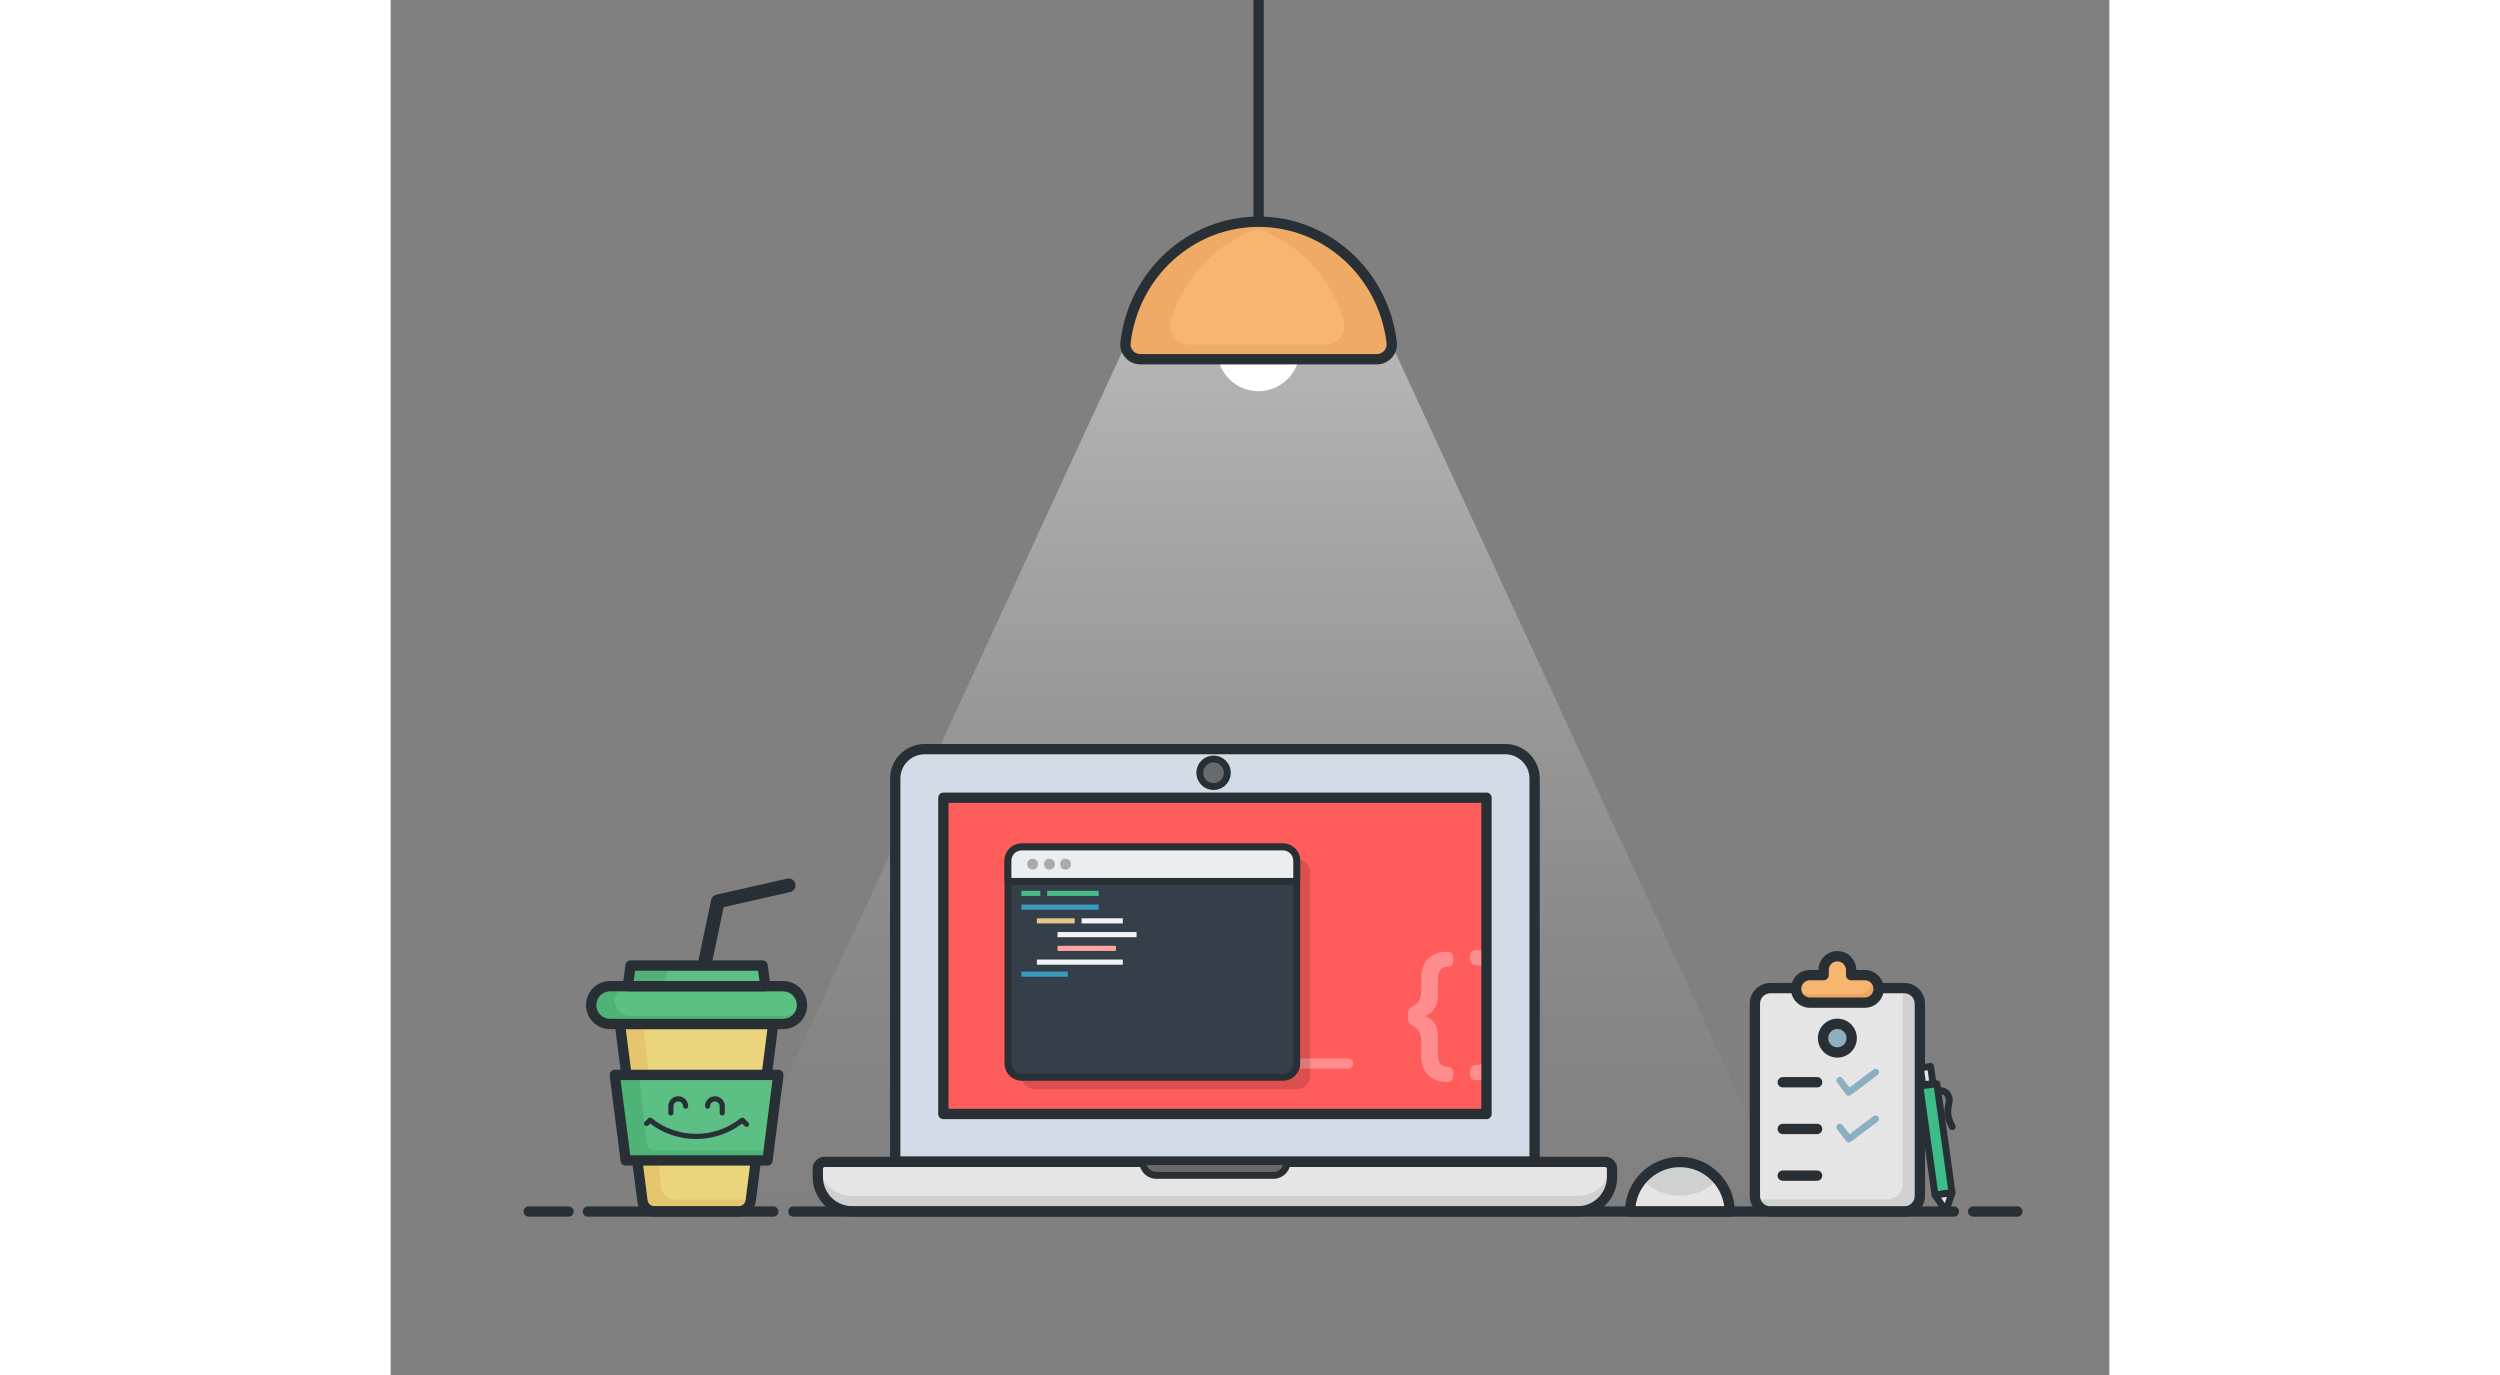 <svg version="1.1" id="Layer_1" xmlns="http://www.w3.org/2000/svg" xmlns:xlink="http://www.w3.org/1999/xlink" x="0px" y="0px" viewBox="0 0 1000 800" enable-background="new 0 0 1000 1000" xml:space="preserve" width="1000px" height="550px">
<rect x="0" y="0" width="1000" height="800" fill="#808080" stroke="none"/>
<g>
	<g id="Layer_1_1_">
		
			<linearGradient id="SVGID_1_" gradientUnits="userSpaceOnUse" x1="505.007" y1="805.275" x2="505.007" y2="280.795" gradientTransform="matrix(1 0 0 -1 0 1000)">
			<stop offset="0" style="stop-color:#FFFFFF"/>
			<stop offset="0.093" style="stop-color:#FFFFFF;stop-opacity:0.864"/>
			<stop offset="0.284" style="stop-color:#FFFFFF;stop-opacity:0.605"/>
			<stop offset="0.466" style="stop-color:#FFFFFF;stop-opacity:0.389"/>
			<stop offset="0.633" style="stop-color:#FFFFFF;stop-opacity:0.221"/>
			<stop offset="0.784" style="stop-color:#FFFFFF;stop-opacity:0.1"/>
			<stop offset="0.911" style="stop-color:#FFFFFF;stop-opacity:0.026"/>
			<stop offset="1" style="stop-color:#FFFFFF;stop-opacity:0"/>
		</linearGradient>
		<polygon opacity="0.43" fill="url(#SVGID_1_)" enable-background="new    " points="813.971,701.562 196.043,701.562 
			427.014,201.676 583,201.676 		"/>
		<g>
			<path fill="#283035" d="M182.566,565.775c-0.272,0-0.548-0.028-0.825-0.086c-2.162-0.454-3.547-2.574-3.093-4.736l7.832-37.326
				c0.321-1.531,1.505-2.734,3.03-3.08l41.168-9.333c2.156-0.487,4.297,0.863,4.785,3.017c0.489,2.155-0.862,4.297-3.017,4.786
				l-38.665,8.766l-7.305,34.813C186.081,564.48,184.418,565.775,182.566,565.775z"/>
		</g>
		<path fill="#D2DCE6" d="M310.7,435.853h337.778c9.451,0,17.113,7.662,17.113,17.113v222.887l0,0h-372l0,0V452.965
			C293.592,443.516,301.251,435.855,310.7,435.853z"/>
		<g>
			<path fill="#283035" d="M665.591,678.854h-372c-1.657,0-3-1.343-3-3V452.965c0.001-11.087,9.022-20.109,20.109-20.112h0h337.778
				c11.09,0,20.112,9.022,20.112,20.113v222.888C668.591,677.511,667.248,678.854,665.591,678.854z M296.591,672.854h366V452.966
				c0-7.782-6.331-14.113-14.112-14.113H310.7h0c-7.779,0.001-14.109,6.333-14.11,14.112V672.854z"/>
		</g>
		<rect x="321.591" y="464.136" fill="#FF5C5C" width="316" height="184"/>
		<g opacity="0.3" enable-background="new    ">
			<path fill="#FFFFFF" d="M557.007,621.781h-52c-1.657,0-3-1.343-3-3s1.343-3,3-3h52c1.657,0,3,1.343,3,3
				S558.664,621.781,557.007,621.781z"/>
		</g>
		<g opacity="0.3">
			<path fill="#FFFFFF" d="M631.78,561.585c2.06-0.13,3.94,1.17,4.547,3.143v-11.455c-1.098-0.321-2.236-0.487-3.38-0.492h-1.167
				c-2.516,0-3.774,1.258-3.773,3.773v1.346C628.007,560.327,629.264,561.585,631.78,561.585z"/>
			<path fill="#FFFFFF" d="M636.327,616.494c-0.618,1.962-2.494,3.249-4.547,3.12c-2.516,0-3.774,1.257-3.773,3.772v1.348
				c0,2.515,1.258,3.772,3.773,3.773h1.167c1.144-0.005,2.282-0.171,3.38-0.492V616.494z"/>
		</g>
		<g>
			<path fill="#283035" d="M637.591,651.136h-316c-1.657,0-3-1.343-3-3v-184c0-1.657,1.343-3,3-3h316c1.657,0,3,1.343,3,3v184
				C640.591,649.793,639.248,651.136,637.591,651.136z M324.591,645.136h310v-178h-310V645.136z"/>
		</g>
		<path fill="#E5E5E5" d="M252.543,676h454.1c2.209,0,4,1.791,4,4v4.791c0,11.046-8.954,20-20,20h-422.1c-11.046,0-20-8.954-20-20
			V680C248.543,677.791,250.334,676,252.543,676z"/>
		<path fill="#CFD1D0" d="M690.639,695.787h-422.1c-9.913-0.007-18.323-7.279-19.761-17.087c-0.151,0.417-0.23,0.857-0.235,1.3
			v4.791c0,11.046,8.954,20,20,20h422.1c11.046,0,20-8.954,20-20V680c-0.005-0.443-0.084-0.883-0.235-1.3
			C708.97,688.511,700.555,695.784,690.639,695.787z"/>
		<g>
			<path fill="#283035" d="M690.643,707.791h-422.1c-12.682,0-23-10.317-23-23V680c0-3.859,3.14-7,7-7h454.1c3.859,0,7,3.141,7,7
				v4.791C713.643,697.474,703.325,707.791,690.643,707.791z M252.543,679c-0.551,0-1,0.448-1,1v4.791c0,9.374,7.626,17,17,17h422.1
				c9.374,0,17-7.626,17-17V680c0-0.552-0.448-1-1-1H252.543z"/>
		</g>
		<path fill="#686B6D" d="M437.591,675.853h84l0,0l0,0c0,4.418-3.582,8-8,8h-68C441.173,683.853,437.591,680.271,437.591,675.853
			L437.591,675.853L437.591,675.853z"/>
		<g>
			<path fill="#283035" d="M513.591,685.854h-68c-5.514,0-10-4.486-10-10c0-1.104,0.896-2,2-2h84c1.104,0,2,0.896,2,2
				C523.591,681.367,519.104,685.854,513.591,685.854z M439.934,677.854c0.825,2.328,3.05,4,5.657,4h68c2.607,0,4.832-1.672,5.657-4
				H439.934z"/>
		</g>
		<circle fill="#686B6D" cx="478.804" cy="449.619" r="8"/>
		<g>
			<path fill="#283035" d="M478.804,459.619c-5.514,0-10-4.486-10-10s4.486-10,10-10s10,4.486,10,10
				S484.318,459.619,478.804,459.619z M478.804,443.619c-3.309,0-6,2.691-6,6s2.691,6,6,6s6-2.691,6-6
				S482.113,443.619,478.804,443.619z"/>
		</g>
		<path fill="#EAD57D" d="M153.455,704.787h49.1c3.524,0,6.498-2.619,6.944-6.115l13.115-102.9H133.4l13.116,102.9
			C146.961,702.166,149.933,704.785,153.455,704.787z"/>
		<path fill="#E5C66E" d="M147.048,595.774l10.406,95.034c0.443,4.048,3.863,7.114,7.935,7.114H209.6l-0.095,0.75
			c-0.446,3.496-3.42,6.115-6.944,6.115h-49.1c-3.524,0-6.498-2.62-6.943-6.115L133.4,595.774H147.048z"/>
		<g>
			<path fill="#283035" d="M202.555,707.787h-49.1c-0.001,0-0.001,0-0.002,0c-5.017-0.004-9.278-3.76-9.913-8.736l-13.116-102.9
				c-0.109-0.854,0.155-1.715,0.725-2.361c0.569-0.647,1.39-1.018,2.251-1.018h89.214c0.862,0,1.682,0.37,2.251,1.018
				c0.569,0.646,0.833,1.507,0.725,2.361l-13.115,102.9C211.841,704.031,207.576,707.787,202.555,707.787z M153.458,701.787h49.098
				c2.008,0,3.714-1.502,3.968-3.494l12.684-99.521h-82.4l12.686,99.521C149.746,700.283,151.451,701.785,153.458,701.787z"/>
		</g>
		<polygon fill="#5CBF84" points="219.25,675.164 225.593,625.397 130.42,625.397 136.763,675.164 		"/>
		<polygon fill="#4FB277" points="219.25,675.164 225.593,625.397 130.42,625.397 136.763,675.164 		"/>
		<path fill="#5CBF84" d="M218.856,669.414l5.319-44.017h-79.808l4.9,40.524c0.241,1.993,1.933,3.493,3.941,3.493L218.856,669.414z"/>
		<g>
			<path fill="#283035" d="M219.25,678.164h-82.487c-1.51,0-2.785-1.123-2.976-2.621l-6.343-49.768
				c-0.109-0.854,0.155-1.715,0.725-2.361c0.569-0.647,1.39-1.018,2.251-1.018h95.173c0.862,0,1.682,0.37,2.251,1.018
				c0.569,0.646,0.833,1.507,0.725,2.361l-6.343,49.768C222.035,677.041,220.76,678.164,219.25,678.164z M139.405,672.164h77.203
				l5.578-43.768h-88.359L139.405,672.164z"/>
		</g>
		<path fill="#5CBF84" d="M228.346,595.773H127.668c-6.075,0-11-4.925-11-11l0,0c0-6.075,4.925-11,11-11h100.678
			c6.075,0,11,4.925,11,11l0,0C239.346,590.848,234.421,595.773,228.346,595.773z"/>
		<path fill="#4FB277" d="M228.346,595.773H127.668c-6.075,0-11-4.925-11-11l0,0c0-6.075,4.925-11,11-11h100.678
			c6.075,0,11,4.925,11,11l0,0C239.346,590.848,234.421,595.773,228.346,595.773z"/>
		<path fill="#5CBF84" d="M230.72,591.023h-91.676c-4.763,0-8.625-3.862-8.625-8.625l0,0c0-4.763,3.862-8.625,8.625-8.625h91.676
			c4.763,0,8.625,3.862,8.625,8.625l0,0C239.345,587.161,235.483,591.023,230.72,591.023z"/>
		<g>
			<path fill="#283035" d="M228.346,598.773H127.668c-7.72,0-14-6.28-14-14s6.28-14,14-14h100.678c7.72,0,14,6.28,14,14
				S236.066,598.773,228.346,598.773z M127.668,576.773c-4.411,0-8,3.589-8,8s3.589,8,8,8h100.678c4.411,0,8-3.589,8-8s-3.589-8-8-8
				H127.668z"/>
		</g>
		<polygon fill="#5CBF84" points="138.006,573.774 218.006,573.774 216.423,561.774 139.59,561.774 		"/>
		<polygon fill="#54AF79" points="139.59,561.774 163.062,561.774 157.506,573.774 138.006,573.774 		"/>
		<g>
			<path fill="#283035" d="M218.006,576.774h-80c-0.864,0-1.686-0.373-2.256-1.022s-0.832-1.514-0.718-2.37l1.584-12
				c0.197-1.492,1.469-2.607,2.974-2.607h76.833c1.505,0,2.777,1.115,2.974,2.607l1.583,12c0.113,0.856-0.149,1.721-0.718,2.37
				C219.692,576.402,218.87,576.774,218.006,576.774z M141.428,570.774h73.156l-0.792-6H142.22L141.428,570.774z"/>
		</g>
		<path fill="#E5E5E5" d="M721.134,704.886c0.094-16.01,13.149-28.913,29.159-28.82c15.878,0.093,28.727,12.942,28.82,28.82H721.134
			z"/>
		<path fill="#CFD1D0" d="M750.124,695.729c8.388,0.08,16.4-3.47,21.976-9.736c-10.422-12.137-28.71-13.528-40.848-3.105
			c-1.112,0.955-2.15,1.993-3.105,3.105C733.723,692.259,741.736,695.809,750.124,695.729z"/>
		<g>
			<path fill="#283035" d="M779.113,707.886h-57.979c-0.799,0-1.564-0.318-2.128-0.885c-0.562-0.566-0.877-1.334-0.872-2.133
				c0.103-17.575,14.435-31.803,31.986-31.803c0.063,0,0.127,0.001,0.19,0.001c17.433,0.102,31.7,14.368,31.803,31.802
				c0.005,0.799-0.31,1.566-0.872,2.133C780.678,707.567,779.912,707.886,779.113,707.886z M724.325,701.886h51.595
				c-1.573-12.757-12.501-22.742-25.645-22.819C736.998,678.992,725.902,688.98,724.325,701.886z"/>
		</g>
		<path opacity="0.14" enable-background="new    " d="M375.015,499.781h151.984c4.423,0,8.008,3.585,8.008,8.008v117.984
			c0,4.423-3.585,8.008-8.008,8.008H375.015c-4.423,0-8.008-3.585-8.008-8.008V507.789
			C367.007,503.366,370.592,499.781,375.015,499.781z"/>
		<path fill="#353F49" d="M367.182,492.781h151.984c4.423,0,8.008,3.585,8.008,8.008v117.984c0,4.423-3.585,8.008-8.008,8.008
			H367.182c-4.423,0-8.008-3.585-8.008-8.008V500.789C359.174,496.366,362.759,492.781,367.182,492.781z"/>
		<g>
			<path fill="#283035" d="M519.166,628.781H367.182c-5.519,0-10.008-4.489-10.008-10.008V500.789
				c0-5.519,4.49-10.008,10.008-10.008h151.984c5.519,0,10.008,4.489,10.008,10.008v117.984
				C529.174,624.292,524.685,628.781,519.166,628.781z M367.182,494.781c-3.313,0-6.008,2.695-6.008,6.008v117.984
				c0,3.312,2.695,6.008,6.008,6.008h151.984c3.312,0,6.008-2.695,6.008-6.008V500.789c0-3.312-2.695-6.008-6.008-6.008H367.182z"/>
		</g>
		<path fill="#EAEEEF" d="M367.181,492.781h151.985c4.423,0,8.008,3.585,8.008,8.008v11.992l0,0h-168l0,0v-11.992
			C359.174,496.367,362.759,492.782,367.181,492.781z"/>
		<g>
			<path fill="#283035" d="M527.174,514.781h-168c-1.104,0-2-0.896-2-2v-11.992c0-5.518,4.489-10.007,10.007-10.008l0,0h151.985
				c5.519,0,10.008,4.489,10.008,10.008v11.992C529.174,513.886,528.278,514.781,527.174,514.781z M361.174,510.781h164v-9.992
				c0-3.312-2.695-6.008-6.008-6.008H367.181c-3.312,0-6.007,2.695-6.007,6.008V510.781z"/>
		</g>
		<circle opacity="0.35" fill="#283035" enable-background="new    " cx="373.507" cy="502.781" r="3.125"/>
		<circle opacity="0.35" fill="#283035" enable-background="new    " cx="383.34" cy="502.781" r="3.125"/>
		<circle opacity="0.35" fill="#283035" enable-background="new    " cx="392.674" cy="502.781" r="3.125"/>
		<g>
			<rect x="367.007" y="518.281" fill="#46BB86" width="11" height="3"/>
		</g>
		<g>
			<rect x="382.007" y="518.281" fill="#46BB86" width="30" height="3"/>
		</g>
		<g>
			<rect x="367.007" y="526.281" fill="#389ABE" width="45" height="3"/>
		</g>
		<g>
			<rect x="376.007" y="534.281" fill="#E5C689" width="22" height="3"/>
		</g>
		<g>
			<rect x="402.007" y="534.281" fill="#F2F3F4" width="24" height="3"/>
		</g>
		<g>
			<rect x="388.007" y="542.281" fill="#F2F3F4" width="46" height="3"/>
		</g>
		<g>
			<rect x="388.007" y="550.281" fill="#FFA49F" width="34" height="3"/>
		</g>
		<g>
			<rect x="376.007" y="558.281" fill="#F2F3F4" width="50" height="3"/>
		</g>
		<g>
			<rect x="367.007" y="565.281" fill="#389ABE" width="27" height="3"/>
		</g>
		<g opacity="0.3">
			<path fill="#FFFFFF" d="M599.643,605.522c0-3.952-1.528-6.736-4.582-8.443c-2.156-1.168-3.054-2.067-3.054-4.132v-3.5
				c0-2.425,1.078-2.964,2.964-4.222c3.144-1.347,4.672-4.221,4.672-8.533v-7.636c0-6.108,2.245-10.6,5.479-12.486
				c2.419-1.725,5.294-2.694,8.264-2.785h1.168c2.515,0,3.772,1.258,3.773,3.773v1.342c0,2.425-1.258,3.683-3.773,3.683
				c-3.5,0-5.21,2.515-5.21,7.635v9.432c0.182,4.676-2.38,9.029-6.557,11.139l-0.809,0.269v0.18
				c0.922,0.272,1.778,0.731,2.515,1.348c2.246,1.346,4.851,4.491,4.851,9.97v10.51c0,5.03,1.707,7.546,5.21,7.546
				c2.515,0,3.772,1.257,3.773,3.772v1.348c0,2.515-1.258,3.772-3.773,3.773h-1.168c-2.969-0.091-5.845-1.06-8.264-2.785
				c-3.234-1.886-5.479-6.467-5.479-12.486V605.522z"/>
		</g>
		<g>
			<path fill="#283035" d="M177.755,662.688c-9.439,0-18.879-2.987-26.727-8.96l-1.06,1.03c-0.593,0.577-1.543,0.566-2.121-0.029
				c-0.578-0.594-0.564-1.544,0.029-2.121l2-1.945c0.545-0.53,1.399-0.57,1.99-0.09c15.001,12.158,36.776,12.158,51.775,0
				c0.592-0.481,1.449-0.44,1.993,0.093l2.5,2.443c0.593,0.578,0.604,1.528,0.024,2.121c-0.579,0.592-1.529,0.604-2.121,0.023
				l-1.56-1.523C196.632,659.701,187.193,662.688,177.755,662.688z"/>
		</g>
		<g>
			<path fill="#283035" d="M163.062,649.021c-0.829,0-1.5-0.672-1.5-1.5V643.6c0-3.188,2.593-5.78,5.781-5.78
				c3.188,0,5.781,2.593,5.781,5.78c0,0.828-0.671,1.5-1.5,1.5s-1.5-0.672-1.5-1.5c0-1.533-1.248-2.78-2.781-2.78
				c-1.533,0-2.781,1.247-2.781,2.78v3.922C164.562,648.35,163.891,649.021,163.062,649.021z"/>
		</g>
		<g>
			<path fill="#283035" d="M192.95,649.021c-0.829,0-1.5-0.672-1.5-1.5V643.6c0-1.533-1.248-2.78-2.781-2.78
				c-1.533,0-2.781,1.247-2.781,2.78c0,0.828-0.671,1.5-1.5,1.5s-1.5-0.672-1.5-1.5c0-3.188,2.593-5.78,5.781-5.78
				c3.188,0,5.781,2.593,5.781,5.78v3.922C194.45,648.35,193.779,649.021,192.95,649.021z"/>
		</g>
		<path fill="#E5E5E5" d="M802.841,574.886h77.8c5.026,0,9.1,4.074,9.1,9.1v111.8c0,5.026-4.074,9.1-9.1,9.1h-77.8
			c-5.026,0-9.1-4.074-9.1-9.1v-111.8C793.741,578.96,797.815,574.886,802.841,574.886z"/>
		<path fill="#CFD1D0" d="M880.641,574.886h-1.153c0.166,0.688,0.251,1.393,0.253,2.1v111.8c0,5.026-4.074,9.1-9.1,9.1H794
			c0.972,4.1,4.633,6.997,8.847,7h77.8c5.026,0,9.1-4.074,9.1-9.1v-111.8c0-5.026-4.074-9.1-9.1-9.1
			C880.645,574.886,880.643,574.886,880.641,574.886z"/>
		<g>
			<path fill="#283035" d="M880.641,707.886h-77.8c-6.672,0-12.1-5.428-12.1-12.1v-111.8c0-6.672,5.428-12.101,12.1-12.101h77.8
				c6.672,0,12.101,5.429,12.101,12.101v111.8C892.741,702.458,887.312,707.886,880.641,707.886z M802.841,577.886
				c-3.363,0-6.1,2.736-6.1,6.101v111.8c0,3.363,2.736,6.1,6.1,6.1h77.8c3.364,0,6.101-2.736,6.101-6.1v-111.8
				c0-3.364-2.736-6.101-6.101-6.101H802.841z"/>
		</g>
		<path fill="#F7B66F" d="M857.741,567.342h-8v-3c0-4.418-3.582-8-8-8s-8,3.582-8,8v3h-8c-4.418,0-8,3.582-8,8s3.582,8,8,8h32
			c4.418,0,8-3.582,8-8S862.159,567.342,857.741,567.342z"/>
		<path fill="#EDA762" d="M861.458,568.262c1.163,4.248-1.337,8.634-5.585,9.797c-0.695,0.19-1.412,0.285-2.132,0.283h-32
			c-1.295,0.001-2.571-0.315-3.717-0.919c0.94,3.49,4.103,5.916,7.717,5.919h32c4.418-0.004,7.997-3.589,7.992-8.008
			C865.73,572.366,864.085,569.644,861.458,568.262z"/>
		<path fill="#EDA762" d="M845.741,559.342v3h3.738c-0.564-2.185-2.024-4.029-4.021-5.08
			C845.644,557.94,845.739,558.639,845.741,559.342z"/>
		<g>
			<path fill="#283035" d="M857.741,586.342h-32c-6.065,0-11-4.935-11-11s4.935-11,11-11h5c0-6.065,4.935-11,11-11s11,4.935,11,11h5
				c6.065,0,11,4.935,11,11S863.807,586.342,857.741,586.342z M825.741,570.342c-2.757,0-5,2.243-5,5s2.243,5,5,5h32
				c2.757,0,5-2.243,5-5s-2.243-5-5-5h-8c-1.657,0-3-1.343-3-3v-3c0-2.757-2.243-5-5-5s-5,2.243-5,5v3c0,1.657-1.343,3-3,3H825.741z
				"/>
		</g>
		<circle fill="#8EAFBF" cx="841.741" cy="604.009" r="8.333"/>
		<g>
			<path fill="#283035" d="M841.741,615.342c-6.249,0-11.333-5.084-11.333-11.333s5.084-11.333,11.333-11.333
				s11.333,5.084,11.333,11.333S847.99,615.342,841.741,615.342z M841.741,598.676c-2.94,0-5.333,2.393-5.333,5.333
				s2.393,5.333,5.333,5.333s5.333-2.393,5.333-5.333S844.682,598.676,841.741,598.676z"/>
		</g>
		<g>
			<path fill="#283035" d="M829.964,632.676h-20c-1.657,0-3-1.343-3-3s1.343-3,3-3h20c1.657,0,3,1.343,3,3
				S831.621,632.676,829.964,632.676z"/>
		</g>
		<g>
			<path fill="#283035" d="M829.964,659.842h-20c-1.657,0-3-1.343-3-3s1.343-3,3-3h20c1.657,0,3,1.343,3,3
				S831.621,659.842,829.964,659.842z"/>
		</g>
		<g>
			<path fill="#283035" d="M829.964,687.009h-20c-1.657,0-3-1.343-3-3s1.343-3,3-3h20c1.657,0,3,1.343,3,3
				S831.621,687.009,829.964,687.009z"/>
		</g>
		<g>
			<path fill="#8BAFC1" d="M848.394,637.541c-0.607,0-1.207-0.275-1.601-0.798l-5.214-6.935c-0.664-0.883-0.486-2.137,0.396-2.801
				c0.885-0.662,2.137-0.485,2.801,0.396l4.012,5.336l14.006-10.528c0.885-0.663,2.138-0.484,2.801,0.396
				c0.664,0.883,0.486,2.137-0.396,2.801l-15.604,11.73C849.233,637.41,848.812,637.541,848.394,637.541z"/>
		</g>
		<g>
			<path fill="#8BAFC1" d="M848.392,664.708c-0.094,0-0.188-0.007-0.28-0.02c-0.525-0.074-1-0.354-1.318-0.778l-5.214-6.937
				c-0.664-0.884-0.486-2.137,0.396-2.801c0.885-0.663,2.139-0.485,2.801,0.396l4.012,5.338l14.006-10.529
				c0.885-0.663,2.138-0.484,2.801,0.396c0.664,0.883,0.486,2.137-0.396,2.801l-15.604,11.731
				C849.245,664.568,848.822,664.708,848.392,664.708z"/>
		</g>
		
			<rect x="894.103" y="630.916" transform="matrix(0.991 -0.138 0.138 0.991 -82.786 130.245)" fill="#3BBC88" width="10" height="64"/>
		<g>
			<path fill="#283035" d="M898.561,697.3c-0.433,0-0.856-0.141-1.206-0.404c-0.423-0.32-0.702-0.795-0.774-1.32l-8.82-63.39
				c-0.073-0.525,0.065-1.058,0.385-1.481c0.32-0.423,0.795-0.702,1.32-0.774l9.904-1.378c1.083-0.161,2.104,0.61,2.256,1.705
				l8.82,63.389c0.152,1.094-0.61,2.104-1.705,2.256l-9.904,1.379C898.744,697.294,898.652,697.3,898.561,697.3z M891.997,633.615
				l8.269,59.428l5.942-0.827l-8.269-59.427L891.997,633.615z"/>
		</g>
		<polygon fill="#E5E5E5" points="908.467,693.92 898.562,695.298 904.893,704.513 		"/>
		<g>
			<path fill="#283035" d="M904.893,706.513c-0.653,0-1.272-0.32-1.648-0.867l-6.33-9.215c-0.393-0.571-0.461-1.306-0.182-1.939
				c0.28-0.635,0.868-1.079,1.555-1.174l9.904-1.378c0.686-0.101,1.374,0.171,1.815,0.705c0.442,0.533,0.576,1.258,0.355,1.915
				l-3.574,10.593c-0.242,0.718-0.869,1.237-1.62,1.341C905.076,706.507,904.983,706.513,904.893,706.513z M902.043,696.833
				l2.233,3.25l1.261-3.736L902.043,696.833z"/>
		</g>
		
			<rect x="890.707" y="620.829" transform="matrix(0.99 -0.138 0.138 0.99 -77.843 129.377)" fill="#E5E5E5" width="5.997" height="9.996"/>
		<g>
			<path fill="#283035" d="M891.426,633.189c-0.433,0-0.855-0.141-1.205-0.403c-0.423-0.32-0.702-0.795-0.775-1.319l-1.38-9.899
				c-0.152-1.094,0.611-2.104,1.704-2.257l5.939-0.828c1.096-0.146,2.104,0.61,2.256,1.704l1.381,9.899
				c0.074,0.525-0.064,1.058-0.384,1.481c-0.32,0.423-0.795,0.702-1.319,0.775l-5.94,0.828
				C891.609,633.184,891.518,633.189,891.426,633.189z M892.302,622.995l0.828,5.939l1.98-0.276l-0.829-5.939L892.302,622.995z"/>
		</g>
		<g>
			<path fill="#283035" d="M908.602,657.545c-0.676,0-1.335-0.342-1.712-0.962c-1.242-2.047-2.116-4.275-2.596-6.622
				c-0.639-3.137-0.162-5.574,0.22-7.533c0.347-1.776,0.508-2.744,0.082-3.637c-0.066-0.141-0.131-0.286-0.196-0.437
				c-0.388-0.885-0.693-1.584-3.574-2c-1.093-0.158-1.852-1.172-1.693-2.266s1.17-1.844,2.266-1.693
				c4.688,0.677,5.899,2.604,6.666,4.355c0.048,0.108,0.094,0.215,0.143,0.316c1.015,2.128,0.617,4.16,0.233,6.127
				c-0.347,1.776-0.705,3.614-0.227,5.968c0.387,1.893,1.093,3.691,2.097,5.345c0.573,0.944,0.272,2.175-0.672,2.748
				C909.313,657.451,908.955,657.545,908.602,657.545z"/>
		</g>
		<g>
			<path fill="#283035" d="M946.5,707.886h-25.75c-1.657,0-3-1.343-3-3s1.343-3,3-3h25.75c1.657,0,3,1.343,3,3
				S948.157,707.886,946.5,707.886z"/>
		</g>
		<g>
			<path fill="#283035" d="M909.5,707.886H234.333c-1.657,0-3-1.343-3-3s1.343-3,3-3H909.5c1.657,0,3,1.343,3,3
				S911.157,707.886,909.5,707.886z"/>
		</g>
		<g>
			<path fill="#283035" d="M222.616,707.886H114.75c-1.657,0-3-1.343-3-3s1.343-3,3-3h107.866c1.657,0,3,1.343,3,3
				S224.273,707.886,222.616,707.886z"/>
		</g>
		<g>
			<path fill="#283035" d="M103.5,707.886H80.333c-1.657,0-3-1.343-3-3s1.343-3,3-3H103.5c1.657,0,3,1.343,3,3
				S105.157,707.886,103.5,707.886z"/>
		</g>
		
			<ellipse transform="matrix(0.16 -0.987 0.987 0.16 223.161 669.458)" fill="#FFFFFF" cx="505.007" cy="203.582" rx="24" ry="24"/>
		<path fill="#F7B66F" d="M436.111,209c-4.767-0.016-8.619-3.893-8.603-8.661c0.001-0.345,0.023-0.689,0.065-1.031
			C432.238,159.7,465.127,129,505.007,129s72.769,30.7,77.433,70.308c0.586,4.731-2.774,9.041-7.505,9.627
			c-0.344,0.043-0.689,0.064-1.035,0.065H436.111z"/>
		<path fill="#EFAA65" d="M517.007,129.944L517.007,129.944c-0.258-0.041-0.519-0.07-0.778-0.108
			c-0.909-0.134-1.823-0.255-2.742-0.357c-0.418-0.047-0.837-0.085-1.257-0.125c-0.762-0.072-1.525-0.137-2.289-0.181
			c-0.444-0.026-0.885-0.059-1.33-0.08c-1.195-0.056-2.4-0.093-3.6-0.093s-2.4,0.036-3.588,0.093
			c-0.549,0.026-1.094,0.069-1.64,0.106c-0.59,0.041-1.18,0.083-1.767,0.138c-0.72,0.065-1.436,0.143-2.15,0.229
			c-0.349,0.042-0.7,0.089-1.044,0.136c-36.024,4.823-64.327,34.836-67.512,72.249c-0.315,3.564,2.318,6.708,5.882,7.024
			c0.186,0.016,0.372,0.025,0.558,0.025h142.518c3.562,0.01,6.457-2.868,6.468-6.43c0.001-0.172-0.006-0.343-0.019-0.514
			C579.629,165.22,552.2,135.518,517.007,129.944z M454.031,186.929c6.905-25.09,25.68-45.196,50.24-53.8
			c24.582,8.587,43.381,28.696,50.294,53.8c1.551,5.738-1.842,11.647-7.58,13.198c-0.927,0.251-1.884,0.376-2.844,0.373h-79.685
			c-5.943,0.021-10.778-4.78-10.798-10.724C453.654,188.815,453.78,187.857,454.031,186.929z"/>
		<g>
			<path fill="#283035" d="M436.178,212c-0.003,0-0.005,0-0.008,0c-3.123-0.009-6.055-1.232-8.256-3.447
				c-2.202-2.214-3.41-5.153-3.401-8.275c0.001-0.468,0.031-0.941,0.089-1.406C429.53,157.335,464.098,126,505.007,126
				c40.911,0,75.478,31.335,80.404,72.888c0.383,3.082-0.462,6.145-2.382,8.607c-1.919,2.463-4.682,4.031-7.781,4.416
				c-0.464,0.058-0.938,0.087-1.407,0.089H436.178z M436.178,206h137.654c0.221,0,0.45-0.015,0.678-0.043
				c1.508-0.188,2.853-0.951,3.787-2.149c0.934-1.198,1.345-2.689,1.157-4.196C574.884,161.059,542.879,132,505.007,132
				c-37.871,0-69.877,29.06-74.45,67.595c-0.03,0.243-0.044,0.471-0.045,0.7c-0.004,1.52,0.584,2.95,1.655,4.028
				c1.07,1.076,2.495,1.672,4.013,1.678H436.178z"/>
		</g>
		<g>
			<rect x="502.007" fill="#283035" width="6" height="129"/>
		</g>
	</g>
</g>
</svg>
